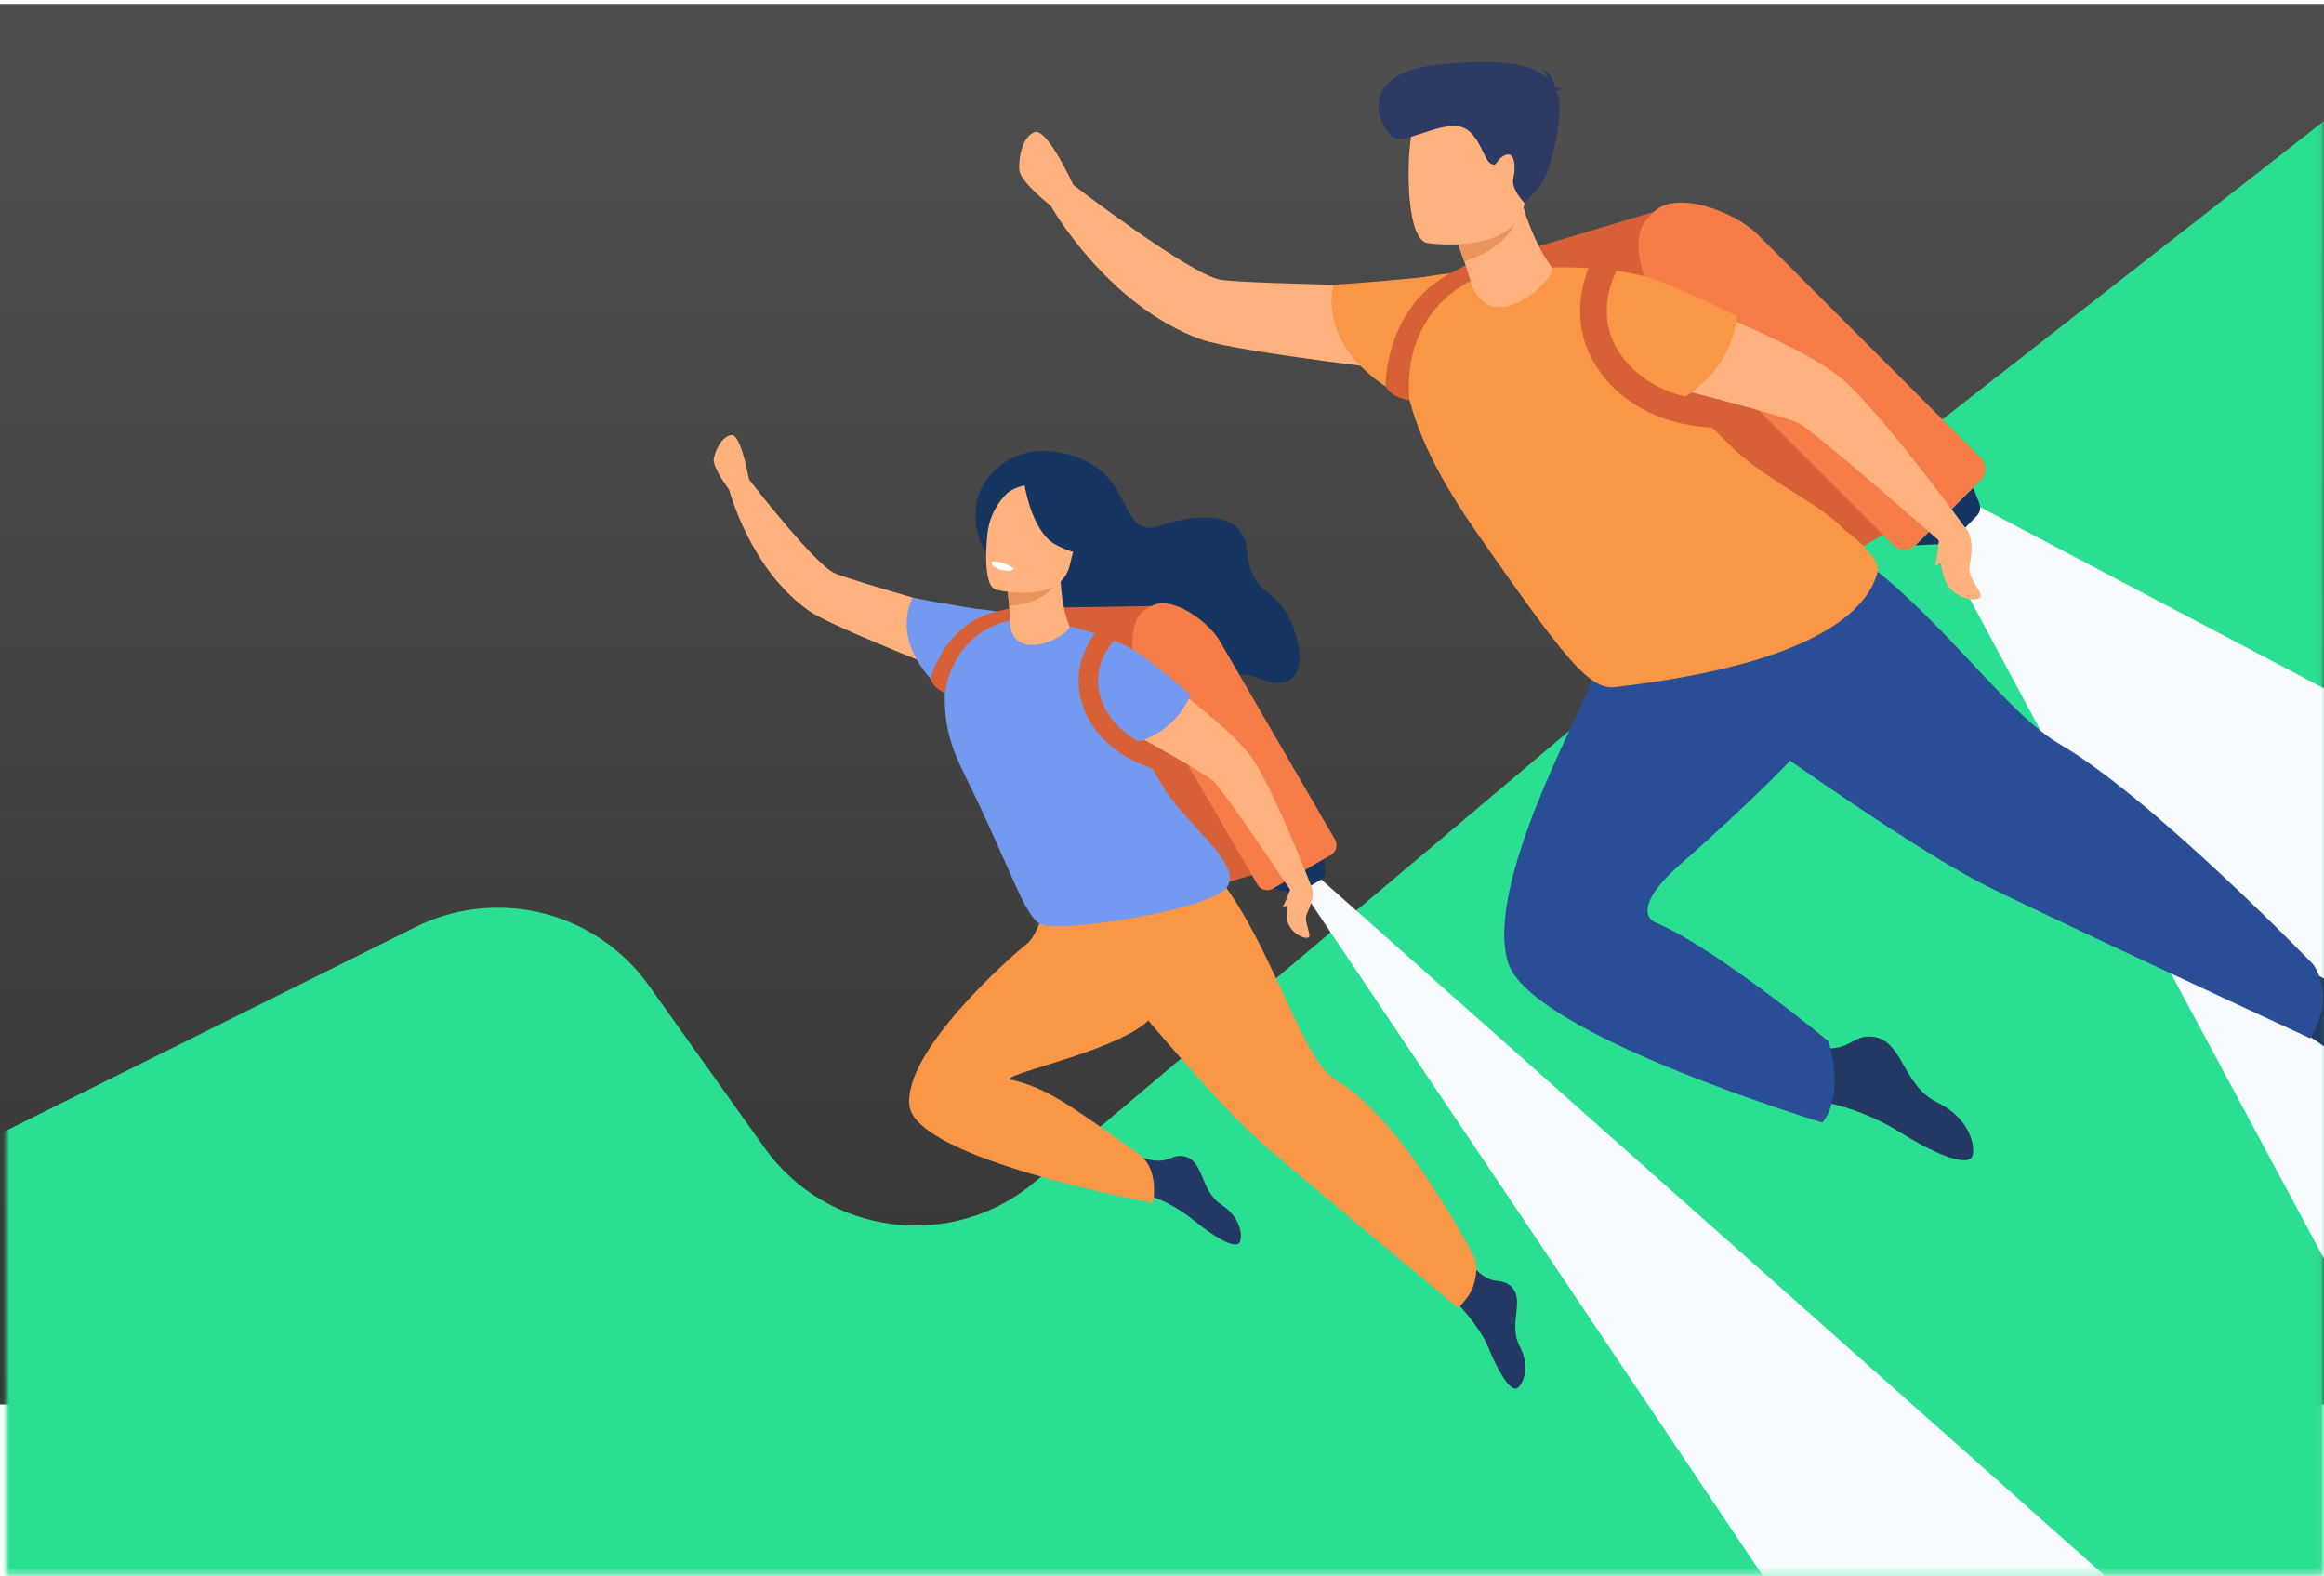 <svg width="376" height="255" viewBox="0 0 376 255" fill="none" xmlns="http://www.w3.org/2000/svg">
<rect x="-42.852" y="0.643" width="716.913" height="226.543" rx="20" fill="url(#paint0_linear)"/>
<mask id="mask0" mask-type="alpha" maskUnits="userSpaceOnUse" x="0" y="0" width="376" height="255">
<path d="M0.948 0.643H375.948V254.709H0.948V0.643Z" fill="white"/>
</mask>
<g mask="url(#mask0)">
<g filter="url(#filter0_d)">
<path d="M-188.493 235.166L-265.336 306.805C-284.764 324.917 -272.807 357.48 -246.275 358.716L385.381 388.134C401.669 388.892 415.581 376.502 416.705 360.235L438.497 45.051C440.288 19.146 410.554 3.354 390.094 19.345L306.025 85.051L168.461 201.163C155.061 212.473 134.859 209.929 124.681 195.65L105.984 169.418C97.424 157.408 81.404 153.402 68.198 159.968L-14.199 200.937C-16.18 201.922 -18.045 203.123 -19.762 204.518L-71.786 246.796C-80.247 253.672 -91.772 255.416 -101.889 251.352L-156.853 229.272C-167.65 224.934 -179.982 227.232 -188.493 235.166Z" fill="#2ADF91"/>
</g>
</g>
<mask id="mask1" mask-type="alpha" maskUnits="userSpaceOnUse" x="26" y="0" width="351" height="255">
<rect width="350.667" height="254.067" transform="matrix(-1 0 0 1 376.696 0.643)" fill="url(#paint1_linear)"/>
</mask>
<g mask="url(#mask1)">
<path d="M161.69 75.462C161.69 75.462 166.307 70.727 174.923 74.229C183.539 77.731 181.065 87.279 187.805 85.028C194.545 82.776 201.101 82.992 201.703 88.797C202.596 97.403 206.669 94.134 209.363 101.862C211.792 108.828 209.045 111.934 203.956 109.833C196.705 106.842 202.288 114.466 192.044 115.915C181.8 117.365 169.378 108.628 167.486 102.6C165.594 96.571 162.683 93.302 160.463 90.834C158.242 88.365 155.353 80.346 161.69 75.462Z" fill="#163560"/>
<path d="M214.226 138.925L214.451 140.897C214.514 141.446 214.248 141.981 213.772 142.262L210.745 144.054C210.164 144.398 209.474 144.51 208.814 144.368L205.925 143.745L214.226 138.925Z" fill="#163560"/>
<path d="M186.718 148.907L196.127 143.443C196.989 142.943 197.285 141.827 196.784 140.965L178.131 108.84C176.278 105.648 170.283 101.337 167.091 103.19L166.166 103.727C162.967 105.585 163.736 112.939 165.595 116.139L184.239 148.249C184.74 149.112 185.855 149.408 186.718 148.907Z" fill="#D86036"/>
<path d="M186.297 98.029L163.945 98.385L193.144 144.281L205.288 140.757L186.297 98.029Z" fill="#D86036"/>
<path d="M205.925 143.745L215.334 138.282C216.196 137.781 216.492 136.666 215.991 135.803L197.338 103.679C195.485 100.487 189.49 96.175 186.298 98.029L185.373 98.565C182.174 100.423 182.943 107.778 184.801 110.978L203.446 143.088C203.947 143.95 205.062 144.246 205.925 143.745Z" fill="#F77D48"/>
<path d="M210.746 144.055L210.871 144.241L212.121 146.101L325.179 314.401C326.442 314.61 327.736 314.814 329.06 315.011C340.998 316.785 351.611 316.49 361.021 314.531C372.93 312.049 382.913 306.904 391.223 299.91L348.498 261.953L275.504 197.102L261.384 184.559L213.773 142.262L212.114 143.243C212.114 143.245 212.114 143.245 212.114 143.245L212.059 143.276L210.746 144.055Z" fill="#F8FBFF"/>
<path d="M183.088 192.605C183.088 192.605 188.177 193.321 193.32 197.524C196.079 199.779 199.636 202.089 200.514 201.041C200.938 200.536 201.219 197.236 197.565 194.826C194.059 192.513 194.86 187.601 191.441 187.015C189.106 186.615 189.181 188.97 183.597 186.856L183.088 192.605Z" fill="#233862"/>
<path d="M147.138 178.845C148.151 187.551 186.541 194.596 186.541 194.596C186.541 194.596 187.629 189.436 184.524 186.899C184.524 186.899 175.726 180.484 171.655 178.019C166.808 175.086 163.271 174.603 163.271 174.603C163.33 174.262 164.72 173.751 166.807 173.08L166.811 173.08C173.281 171.003 186.43 167.412 187.289 162.71C187.367 162.282 187.392 161.824 187.372 161.341C187.103 154.844 178.496 144.125 178.496 144.125L170.131 141.258C170.131 141.258 168.925 150.474 166.091 152.708C163.258 154.94 146.125 170.14 147.138 178.845Z" fill="#F99746"/>
<path d="M160.851 100.419C160.851 100.419 138.337 94.15 135.049 92.72C131.76 91.29 121.065 77.404 121.065 77.404L117.977 79.223C117.977 79.223 121.357 92.216 131.003 98.885C134.769 101.488 155.936 109.708 155.936 109.708L160.851 100.419Z" fill="#FFB27D"/>
<path d="M236.161 211.24C236.161 211.24 239.474 214.718 240.824 218.016C242.173 221.314 244.147 225.066 245.422 224.573C246.037 224.335 247.878 221.582 245.844 217.706C243.893 213.987 246.969 210.074 244.26 207.908C242.408 206.429 241.336 208.527 237.47 203.977L236.161 211.24Z" fill="#233862"/>
<path d="M168.876 144.524C168.876 144.524 193.076 175.028 203.661 184.45C209.281 189.453 235.939 211.58 235.939 211.58C235.939 211.58 237.757 209.77 238.311 208.2C239.401 205.114 238.469 203.232 238.469 203.232C238.469 203.232 227.056 181.145 216.28 174.815C208.812 170.428 204.175 142.948 188.145 133.597C172.114 124.247 168.876 144.524 168.876 144.524Z" fill="#F99746"/>
<path d="M156.026 125.232C163.604 140.618 165.601 147.892 168.262 149.466C170.922 151.038 196.497 147.187 198.627 143.323C199.19 142.3 199.003 141.141 198.351 139.877C198.351 139.877 198.351 139.877 198.349 139.875C196.54 136.365 191.158 132.045 188.362 127.576C186.546 124.674 185.215 122.146 184.242 119.942C179.483 109.159 183.316 106.124 181.016 104.709C176.989 102.235 158.222 96.823 152.32 98.862C149.43 99.861 153.15 105.809 152.899 110.721C152.585 116.889 153.644 120.397 156.026 125.232Z" fill="#739AF0"/>
<path d="M182.143 105.497C182.143 105.497 199.275 117.161 203.027 123.28C206.78 129.398 212.287 143.693 212.287 143.693C212.287 143.693 212.094 144.614 208.856 144.08C208.856 144.08 198.109 128.063 196.419 126.455C194.73 124.848 179.809 116.722 179.809 116.722L182.143 105.497Z" fill="#FFB27D"/>
<path d="M147.331 104.547C148.117 106.77 149.781 109.388 152.852 112.054L160.955 98.987C160.955 98.987 152.408 97.627 147.674 96.669C147.674 96.669 145.69 99.909 147.331 104.547Z" fill="#739AF0"/>
<path d="M168.987 100.481C168.987 100.481 177.125 101.619 183.342 105.118C185.919 106.569 192.568 112.364 192.568 112.364C192.568 112.364 190.739 118.421 183.138 120.268C175.537 122.114 177.109 107.509 177.109 107.509L168.987 100.481Z" fill="#739AF0"/>
<path d="M121.166 77.54C121.166 77.54 119.92 70.282 118.376 70.377C116.833 70.472 115.675 72.904 115.473 74.277C115.271 75.65 118.078 79.359 118.078 79.359L121.166 77.54Z" fill="#FFB27D"/>
<path d="M208.475 144.708C208.475 144.708 207.896 148.04 208.425 149.38C208.955 150.721 210.469 151.777 211.511 151.689C212.553 151.602 210.78 149.162 211.447 147.778C212.114 146.394 213.287 143.457 211.328 142.762C209.369 142.066 208.475 144.708 208.475 144.708Z" fill="#FFB27D"/>
<path d="M208.852 143.585C208.852 143.585 208.094 145.725 207.659 146.454C207.223 147.182 208.908 146.095 209.323 145.41C209.737 144.726 208.852 143.585 208.852 143.585Z" fill="#FFB27D"/>
<path d="M175.127 113.984C177.378 120.707 183.552 123.355 186.127 124.189C186.653 124.358 187.028 124.452 187.189 124.49L187.265 124.508L187.937 121.429C187.914 121.425 187.071 121.23 185.875 120.726L185.873 120.726C183.461 119.71 179.61 117.448 178.115 112.981C176.049 106.811 181.264 102.471 181.93 101.95C180.655 101.598 179.379 101.337 178.195 101.148C175.74 103.882 173.306 108.547 175.127 113.984Z" fill="#D86036"/>
<path d="M163.384 100.389C163.384 100.389 154.744 101.537 152.851 112.054C152.851 112.054 150.945 111.377 150.55 109.768C150.55 109.768 152.886 100.43 161.962 98.748C162.488 98.65 164.639 98.076 164.639 98.076L164.725 98.565C164.725 98.565 164.687 99.81 164.624 99.96C164.561 100.109 163.384 100.389 163.384 100.389Z" fill="#D86036"/>
<path d="M172.979 101.183C172.277 99.406 171.679 96.768 171.581 93.441L171.101 93.552L163.03 95.429C163.03 95.429 163.299 97.98 163.384 100.388C163.384 100.408 163.385 100.428 163.386 100.448C163.669 107.859 173.561 102.658 172.979 101.183Z" fill="#FFB27D"/>
<path d="M163.029 95.429C163.029 95.429 163.029 95.429 163.25 97.975C167.792 97.697 170.192 95.884 171.101 93.552L163.029 95.429Z" fill="#E8945B"/>
<path d="M161.102 95.378C161.102 95.378 171.548 97.979 173.068 91.45C174.588 84.92 176.959 80.858 170.355 78.921C163.75 76.984 161.87 79.172 160.832 81.229C159.795 83.285 158.425 94.532 161.102 95.378Z" fill="#FFB27D"/>
<path d="M165.616 77.654C165.616 77.654 166.712 85.981 170.856 88.135C174.999 90.288 177.183 89.55 177.183 89.55C177.183 89.55 174.426 86.083 174.81 81.234C174.81 81.234 168.627 74.508 165.616 77.654Z" fill="#163560"/>
<path d="M166.184 78.441C166.184 78.441 163.871 78.744 162.635 80.094C161.427 81.413 160.231 83.255 159.829 85.761C159.829 85.761 158.872 80.052 161.985 77.669C165.287 75.142 166.184 78.441 166.184 78.441Z" fill="#163560"/>
<path d="M164.049 91.975C164.049 91.975 163.69 92.703 161.803 92.141C161.803 92.141 160.218 91.669 160.463 90.835C160.463 90.835 162.161 90.594 164.049 91.975Z" fill="white"/>
<path d="M313.952 88.018L314.826 89.646L318.723 96.905L318.723 96.907L330.183 118.25L351.235 157.465L372.94 197.895L403.875 255.519C417.037 248.927 427.122 239.816 434.675 229.059C449.655 207.721 454.681 179.914 454.012 152.474L320.389 82.035L320.367 82.055L317.49 84.729L317.138 85.058L314.444 87.559L314.398 87.602L313.952 88.018Z" fill="#F8FBFF"/>
<path d="M291.051 177.735C291.051 177.735 298.89 177.834 307.484 183.201C312.094 186.08 317.924 188.888 319.05 187.132C319.593 186.286 319.381 181.239 313.386 178.297C307.634 175.476 307.896 167.887 302.611 167.662C298.999 167.507 299.569 171.056 290.71 168.936L291.051 177.735Z" fill="#233862"/>
<path d="M243.976 155.684C247.538 167.268 294.83 181.572 294.83 181.572C294.83 181.572 298.543 177.903 295.852 168.456C295.852 168.456 277.68 153.39 267.84 149.212C266.268 148.546 265.742 146.579 268.531 143.159L268.533 143.158C269.336 142.173 270.412 141.068 271.819 139.84C271.819 139.84 285.22 128.21 293.002 119.393C294.477 117.721 295.749 116.15 296.689 114.78C297.03 114.287 273.491 98.386 273.491 98.386L261.341 97.518C261.341 97.518 259.075 105.632 257.121 111.146C255.462 115.83 240.172 143.309 243.976 155.684Z" fill="#2A4E96"/>
<path d="M319.241 78.861L320.236 81.407C320.514 82.116 320.348 82.922 319.814 83.465L316.414 86.919C315.761 87.582 314.883 87.974 313.953 88.018L309.886 88.207L319.241 78.861Z" fill="#163560"/>
<path d="M286.128 101.856L296.732 91.262C297.704 90.291 297.704 88.701 296.733 87.729L260.563 51.527C256.969 47.93 247.464 44.303 243.867 47.896L242.826 48.937C239.219 52.54 242.838 62.063 246.441 65.669L282.595 101.855C283.567 102.827 285.156 102.827 286.128 101.856Z" fill="#D86036"/>
<path d="M267.625 34.248L240.245 42.448L293.054 93.428L307.985 84.452L267.625 34.248Z" fill="#D86036"/>
<path d="M309.886 88.208L320.489 77.614C321.461 76.643 321.462 75.053 320.491 74.081L284.32 37.878C280.726 34.281 271.222 30.654 267.625 34.248L266.583 35.289C262.977 38.891 266.596 48.414 270.199 52.021L306.352 88.206C307.324 89.178 308.914 89.179 309.886 88.208Z" fill="#F77D48"/>
<path d="M234.58 46.405C234.58 46.405 202.387 45.996 197.503 45.252C192.619 44.507 173.478 29.786 173.478 29.786L170.007 33.299C170.007 33.299 179.092 49.41 194.289 54.888C200.222 57.027 231.31 60.509 231.31 60.509L234.58 46.405Z" fill="#FFB27D"/>
<path d="M373.13 167.303C373.13 167.303 379.374 171.138 382.652 175.474C385.93 179.811 390.306 184.572 391.994 183.347C392.807 182.757 394.447 177.979 389.935 173.056C385.605 168.334 388.612 161.362 383.771 159.228C380.464 157.769 379.702 161.282 372.224 156.082L373.13 167.303Z" fill="#233862"/>
<path d="M260.822 102.309C260.822 102.309 303.808 134.398 321.227 143.212C330.476 147.893 373.78 167.958 373.78 167.958C373.78 167.958 375.563 164.905 375.748 162.619C376.11 158.125 374.206 155.948 374.206 155.948C374.206 155.948 348.177 129.047 333.289 120.4C321.095 113.317 307.275 87.762 282.629 80.963C257.982 74.164 260.822 102.309 260.822 102.309Z" fill="#2A4E96"/>
<path d="M239.14 86.47C252.688 105.828 257.006 111.639 261.237 111.15C294.418 107.316 302.315 98.353 303.789 92.457C304.178 90.895 301.366 87.786 298.435 85.727C298.435 85.727 298.435 85.727 298.432 85.725C294.785 81.688 286.094 77.834 280.795 72.868C277.353 69.644 274.688 66.747 272.616 64.155C262.475 51.473 266.509 46.079 262.947 45.007C256.711 43.132 229.811 42.544 222.669 47.34C219.173 49.69 226.225 56.299 227.623 62.929C229.38 71.253 234.158 79.351 239.14 86.47Z" fill="#F99746"/>
<path d="M264.725 45.656C264.725 45.656 291.654 55.148 298.809 61.972C305.965 68.797 318.341 85.892 318.341 85.892C318.341 85.892 318.408 87.186 313.907 87.617C313.907 87.617 293.947 70.077 291.129 68.532C288.312 66.987 265.576 61.428 265.576 61.428L264.725 45.656Z" fill="#FFB27D"/>
<path d="M218.03 56.67C219.862 59.354 223.001 62.253 228.03 64.72L234.213 44.461C234.213 44.461 222.35 45.665 215.709 46.059C215.709 46.059 214.209 51.072 218.03 56.67Z" fill="#F99746"/>
<path d="M245.436 43.618C245.436 43.618 256.676 42.264 266.189 44.731C270.132 45.754 281.031 51.126 281.031 51.126C281.031 51.126 280.731 59.838 271.26 64.978C261.788 70.118 258.732 50.114 258.732 50.114L245.436 43.618Z" fill="#F99746"/>
<path d="M173.661 29.932C173.661 29.932 169.442 20.706 167.42 21.377C165.398 22.049 164.714 25.695 164.929 27.595C165.143 29.494 170.19 33.444 170.19 33.444L173.661 29.932Z" fill="#FFB27D"/>
<path d="M313.621 88.589C313.621 88.589 314.025 93.231 315.203 94.829C316.381 96.428 318.77 97.3 320.127 96.816C321.483 96.332 318.263 93.708 318.662 91.63C319.062 89.551 319.588 85.227 316.735 84.991C313.881 84.756 313.621 88.589 313.621 88.589Z" fill="#FFB27D"/>
<path d="M313.727 86.962C313.727 86.962 313.473 90.079 313.15 91.202C312.827 92.326 314.688 90.284 314.998 89.226C315.308 88.168 313.727 86.962 313.727 86.962Z" fill="#FFB27D"/>
<path d="M258.376 59.436C263.745 67.595 272.901 68.945 276.624 69.147C277.384 69.186 277.916 69.18 278.145 69.174L278.252 69.171L278.061 64.833C278.029 64.837 276.837 64.873 275.067 64.624L275.064 64.625C271.494 64.123 265.567 62.468 262.001 57.047C257.074 49.559 262.488 41.939 263.191 41.011C261.37 40.992 259.577 41.095 257.935 41.26C255.629 45.766 254.033 52.838 258.376 59.436Z" fill="#D86036"/>
<path d="M237.942 45.471C237.942 45.471 226.842 50.047 228.03 64.72C228.03 64.72 225.253 64.491 224.16 62.488C224.16 62.488 223.977 49.228 235.47 43.787C236.136 43.472 238.799 41.948 238.799 41.948L239.085 42.569C239.085 42.569 239.473 44.241 239.442 44.462C239.411 44.684 237.942 45.471 237.942 45.471Z" fill="#D86036"/>
<path d="M251 43.146C249.439 41.027 247.712 37.725 246.409 33.328L245.809 33.645L235.721 38.991C235.721 38.991 236.979 42.293 237.942 45.471C237.95 45.497 237.958 45.524 237.966 45.55C240.957 55.319 252.296 44.905 251 43.146Z" fill="#FFB27D"/>
<path d="M235.721 38.991C235.721 38.991 235.721 38.991 236.913 42.303C242.864 40.331 245.421 37.07 245.809 33.645L235.721 38.991Z" fill="#E8945B"/>
<path d="M230.887 39.313C230.887 39.313 245.474 41.492 246.716 32.526C247.959 23.559 250.678 17.802 241.417 16.032C232.156 14.261 229.868 17.44 228.715 20.334C227.561 23.227 227.124 38.515 230.887 39.313Z" fill="#FFB27D"/>
<path d="M251.762 14.817C251.892 14.663 252.195 14.537 252.873 14.491C252.873 14.491 252.326 14.159 251.601 14.151C251.446 13.21 250.921 11.548 249.292 11.165C249.292 11.165 250.171 11.617 250.299 12.619C248.392 10.714 244.344 9.364 233.202 10.399C218.519 11.764 223.494 21.108 225.412 22.204C227.331 23.299 232.079 20.157 235.628 20.389C239.178 20.622 239.923 25.736 241.136 26.422C242.348 27.109 241.858 25.872 243.476 25.114C245.093 24.356 245.285 27.05 244.839 28.81C244.393 30.57 246.662 32.852 246.662 32.852C246.662 32.852 246.662 32.852 248.888 30.387C251.114 27.922 253.101 17.584 252.043 15.401C251.95 15.208 251.857 15.013 251.762 14.817Z" fill="#2C3A64"/>
</g>
<defs>
<filter id="filter0_d" x="-303.929" y="-25.088" width="769.503" height="431.255" filterUnits="userSpaceOnUse" color-interpolation-filters="sRGB">
<feFlood flood-opacity="0" result="BackgroundImageFix"/>
<feColorMatrix in="SourceAlpha" type="matrix" values="0 0 0 0 0 0 0 0 0 0 0 0 0 0 0 0 0 0 127 0"/>
<feOffset dx="-1" dy="-10"/>
<feGaussianBlur stdDeviation="14"/>
<feColorMatrix type="matrix" values="0 0 0 0 0 0 0 0 0 0 0 0 0 0 0 0 0 0 0.1 0"/>
<feBlend mode="normal" in2="BackgroundImageFix" result="effect1_dropShadow"/>
<feBlend mode="normal" in="SourceGraphic" in2="effect1_dropShadow" result="shape"/>
</filter>
<linearGradient id="paint0_linear" x1="315.605" y1="0.643" x2="315.605" y2="227.186" gradientUnits="userSpaceOnUse">
<stop stop-color="#4F4F4F"/>
<stop offset="1" stop-color="#363636"/>
</linearGradient>
<linearGradient id="paint1_linear" x1="175.334" y1="0" x2="175.334" y2="254.067" gradientUnits="userSpaceOnUse">
<stop stop-color="#4F4F4F"/>
<stop offset="1" stop-color="#363636"/>
</linearGradient>
</defs>
</svg>
